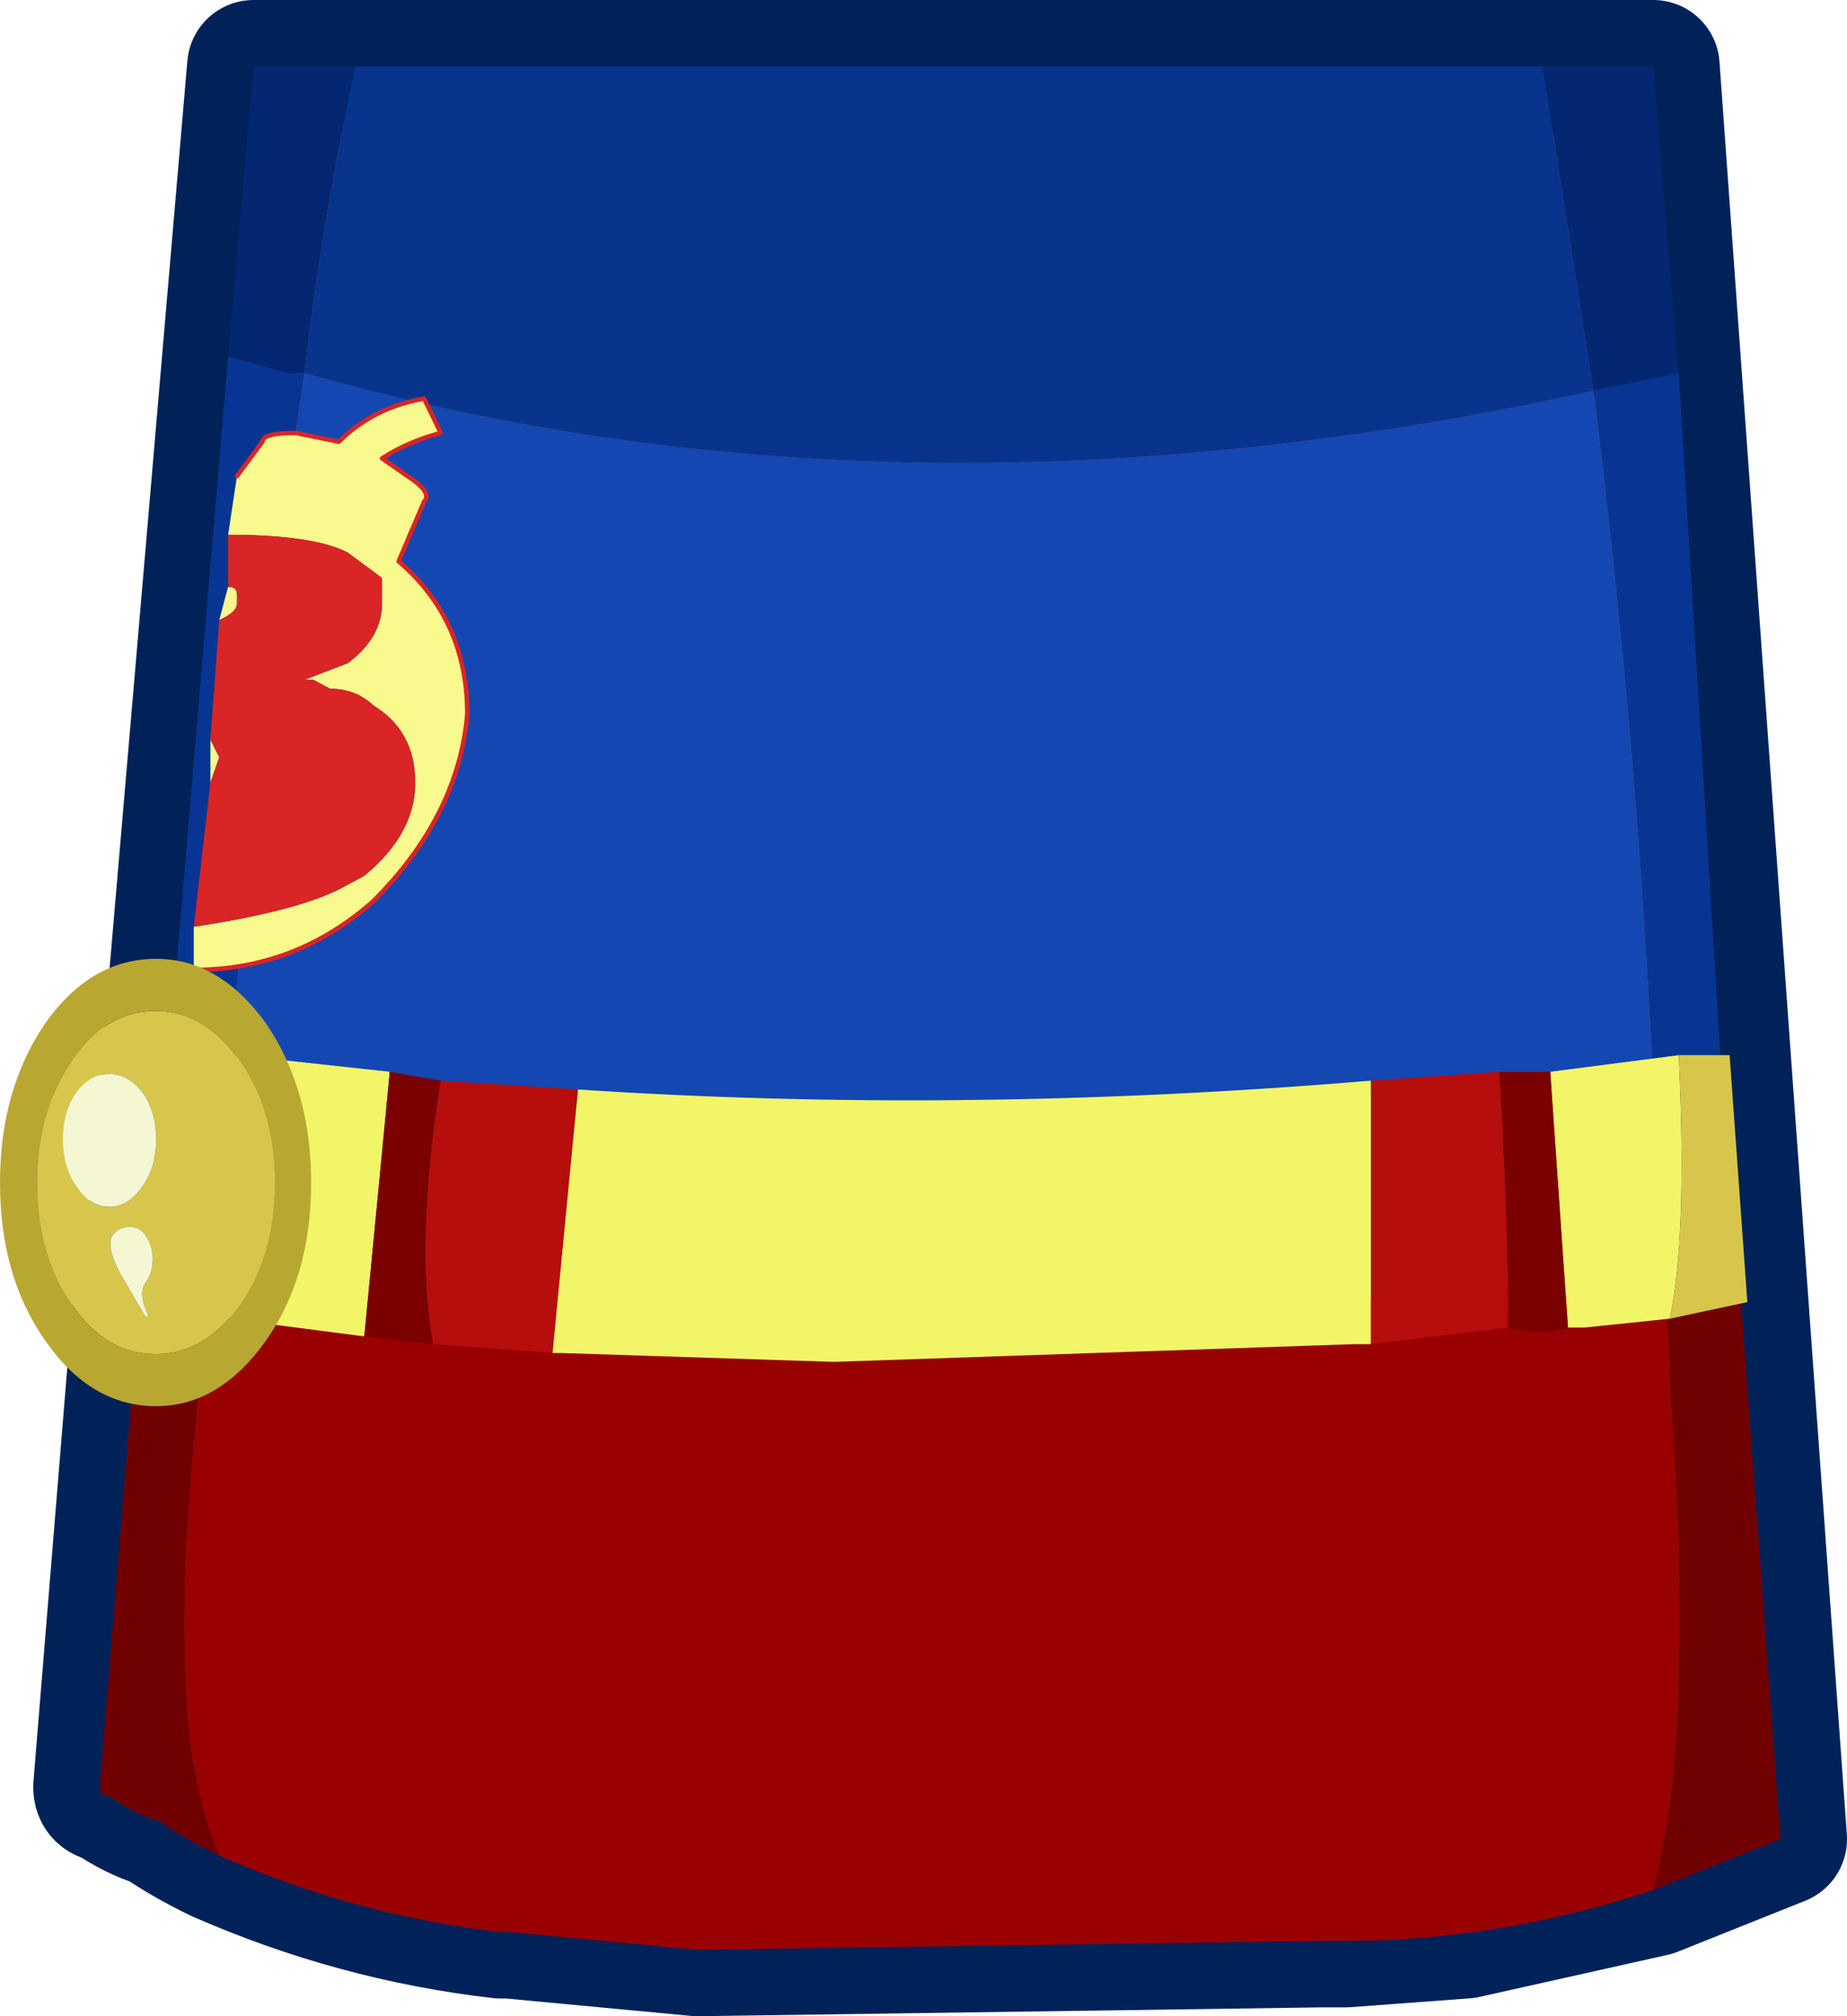 <?xml version="1.0" encoding="UTF-8" standalone="no"?>
<svg xmlns:xlink="http://www.w3.org/1999/xlink" height="91.05px" width="83.4px" xmlns="http://www.w3.org/2000/svg">
  <g transform="matrix(1.0, 0.0, 0.0, 1.0, -1.65, -3.9)">
    <path d="M11.55 87.7 Q10.0 86.95 8.85 86.15 7.7 85.8 6.55 85.0 6.15 85.0 6.15 84.6 L8.1 60.75 8.45 61.15 13.1 6.9 76.3 6.9 82.05 86.95 76.3 89.25 67.8 91.15 62.4 91.55 61.25 91.55 33.15 91.95 24.65 91.15 24.25 91.15 Q17.7 90.4 11.55 87.7" fill="#a84545" fill-rule="evenodd" stroke="none"/>
    <path d="M11.55 87.7 Q10.0 86.95 8.85 86.15 7.7 85.8 6.55 85.0 6.15 85.0 6.15 84.6 L8.1 60.75 8.45 61.15 13.1 6.9 76.3 6.9 82.05 86.95 76.3 89.25 67.8 91.15 62.4 91.55 61.25 91.55 33.15 91.95 24.65 91.15 24.25 91.15 Q17.7 90.4 11.55 87.7 Z" fill="none" stroke="#002258" stroke-linecap="round" stroke-linejoin="round" stroke-width="6.0"/>
    <path d="M71.3 6.9 L76.3 6.9 77.45 20.75 73.6 21.55 71.3 6.9 M11.95 20.0 L13.1 6.9 17.7 6.9 Q16.2 13.85 15.4 20.75 L14.65 20.75 11.95 20.0" fill="#042772" fill-rule="evenodd" stroke="none"/>
    <path d="M17.7 6.9 L71.3 6.9 73.6 21.55 Q42.4 28.45 15.4 20.75 16.2 13.85 17.7 6.9" fill="#09348e" fill-rule="evenodd" stroke="none"/>
    <path d="M77.45 20.75 L79.35 51.9 Q79.75 52.3 76.3 52.7 75.5 36.55 73.6 21.55 L77.45 20.75 M11.95 53.1 Q10.0 52.7 9.25 51.9 L11.95 20.0 14.65 20.75 15.4 20.75 Q13.5 33.1 11.95 53.1" fill="#083593" fill-rule="evenodd" stroke="none"/>
    <path d="M11.55 61.55 L17.7 62.7 20.8 63.1 20.8 62.7 26.2 63.45 26.6 63.45 38.9 63.85 62.4 62.7 63.2 62.7 69.35 62.3 Q70.9 62.7 72.05 62.3 L72.8 62.3 76.65 61.55 Q77.05 64.25 77.05 66.55 78.2 82.3 76.3 89.25 69.35 91.55 62.4 91.55 L61.25 91.55 33.15 91.95 24.65 91.15 24.25 91.15 Q17.7 90.4 11.55 87.7 8.85 81.95 10.8 65.0 L11.55 61.55" fill="#990000" fill-rule="evenodd" stroke="none"/>
    <path d="M11.55 61.55 L10.8 65.0 Q8.85 81.95 11.55 87.7 10.0 86.95 8.85 86.15 7.7 85.8 6.55 85.0 6.15 85.0 6.15 84.6 L8.1 60.75 Q8.45 61.15 8.85 61.15 L10.8 61.55 11.55 61.55 M76.3 89.25 Q78.2 82.3 77.05 66.55 77.05 64.25 76.65 61.55 L77.05 61.55 80.15 61.15 82.05 86.95 76.3 89.25" fill="#700000" fill-rule="evenodd" stroke="none"/>
    <path d="M76.3 52.7 L47.0 54.25 Q20.05 55.0 11.95 53.1 13.5 33.1 15.4 20.75 42.4 28.45 73.6 21.55 75.5 36.55 76.3 52.7" fill="#1447b2" fill-rule="evenodd" stroke="none"/>
    <path d="M63.2 62.7 L62.4 62.7" fill="none" stroke="#e73535" stroke-linecap="round" stroke-linejoin="round" stroke-width="0.2"/>
    <path d="M27.75 53.1 L26.6 65.0 21.2 64.6 Q20.4 60.0 21.55 52.7 L27.75 53.1 M63.55 64.6 L63.55 52.7 69.35 52.3 Q69.75 59.25 69.75 63.85 L63.55 64.6" fill="#b60d0d" fill-rule="evenodd" stroke="none"/>
    <path d="M26.6 65.0 L27.75 53.1 Q45.1 54.25 63.55 52.7 L63.55 64.6 62.8 64.6 39.3 65.4 26.95 65.0 26.6 65.0 M12.35 51.55 L19.25 52.3 18.1 64.25 11.95 63.45 Q11.55 63.1 11.15 63.1 10.8 58.1 12.35 51.55 M71.65 52.3 L77.45 51.55 Q77.85 59.6 77.05 63.45 L73.2 63.85 72.45 63.85 71.65 52.3" fill="#f2f567" fill-rule="evenodd" stroke="none"/>
    <path d="M21.55 52.7 Q20.4 60.0 21.2 64.6 L18.1 64.25 19.25 52.3 21.55 52.7 M72.45 63.85 Q71.3 64.25 69.75 63.85 69.75 59.25 69.35 52.3 L71.65 52.3 72.45 63.85" fill="#7b0101" fill-rule="evenodd" stroke="none"/>
    <path d="M11.15 63.1 L8.45 62.7 9.65 51.55 12.35 51.55 Q10.8 58.1 11.15 63.1 M77.45 51.55 L79.75 51.55 80.55 62.7 77.05 63.45 Q77.85 59.6 77.45 51.55" fill="#d7c64b" fill-rule="evenodd" stroke="none"/>
    <path d="M12.35 25.4 L13.5 23.85 Q13.5 23.45 15.0 23.45 L16.95 23.85 Q18.5 22.3 20.8 21.9 L21.55 23.45 Q20.05 23.85 18.9 24.6 L20.05 25.4 Q21.2 26.15 20.8 26.55 L19.65 29.25 Q22.75 31.9 22.75 36.15 22.35 40.75 18.5 44.6 15.0 47.7 10.4 47.7 L10.4 45.75 Q15.4 45.0 17.35 43.85 L18.1 43.45 Q20.4 41.55 20.4 39.25 20.4 36.9 18.5 35.75 17.7 35.0 16.55 35.0 L15.8 34.6 15.4 34.6 17.35 33.85 Q18.9 32.7 18.9 31.15 L18.9 30.0 17.35 28.85 Q15.8 28.05 11.95 28.05 L12.35 25.4 M11.15 39.25 L11.15 37.3 11.55 38.1 11.15 39.25 M11.55 31.9 L11.95 30.4 Q12.35 30.4 12.35 30.75 L12.35 31.15 Q12.35 31.55 11.55 31.9" fill="#f8fa8e" fill-rule="evenodd" stroke="none"/>
    <path d="M10.4 45.75 L11.15 39.25 11.55 38.1 11.15 37.3 11.55 31.9 Q12.35 31.55 12.35 31.15 L12.35 30.75 Q12.35 30.4 11.95 30.4 L11.95 28.05 Q15.8 28.05 17.35 28.85 L18.9 30.0 18.9 31.15 Q18.9 32.7 17.35 33.85 L15.4 34.6 15.8 34.6 16.55 35.0 Q17.7 35.0 18.5 35.75 20.4 36.9 20.4 39.25 20.4 41.55 18.1 43.45 L17.35 43.85 Q15.4 45.0 10.4 45.75" fill="#d92525" fill-rule="evenodd" stroke="none"/>
    <path d="M12.35 25.4 L13.5 23.85 Q13.5 23.45 15.0 23.45 L16.95 23.85 Q18.5 22.3 20.8 21.9 L21.55 23.45 Q20.05 23.85 18.9 24.6 L20.05 25.4 Q21.2 26.15 20.8 26.55 L19.65 29.25 Q22.75 31.9 22.75 36.15 22.35 40.75 18.5 44.6 15.0 47.7 10.4 47.7" fill="none" stroke="#d92525" stroke-linecap="round" stroke-linejoin="round" stroke-width="0.2"/>
    <path d="M8.1 53.25 Q7.45 52.4 6.6 52.4 5.7 52.4 5.1 53.25 4.5 54.1 4.5 55.35 4.5 56.6 5.1 57.45 5.7 58.4 6.6 58.4 7.45 58.4 8.1 57.45 8.7 56.6 8.7 55.35 8.7 54.1 8.1 53.25 M3.35 57.3 Q3.35 54.1 4.9 51.85 6.4 49.55 8.7 49.55 10.9 49.55 12.5 51.85 14.05 54.1 14.05 57.3 14.05 60.55 12.5 62.8 10.9 65.05 8.7 65.05 6.4 65.05 4.9 62.8 3.35 60.55 3.35 57.3 M6.75 59.65 Q6.4 60.15 7.1 61.45 L8.15 63.25 Q8.5 63.65 8.2 62.95 7.95 62.25 8.2 61.85 8.55 61.4 8.55 60.75 8.55 60.15 8.2 59.65 7.95 59.3 7.5 59.3 7.05 59.3 6.75 59.65" fill="#d7c64b" fill-rule="evenodd" stroke="none"/>
    <path d="M8.1 53.25 Q8.7 54.1 8.7 55.35 8.7 56.6 8.1 57.45 7.45 58.4 6.6 58.4 5.7 58.4 5.1 57.45 4.5 56.6 4.5 55.35 4.5 54.1 5.1 53.25 5.7 52.4 6.6 52.4 7.45 52.4 8.1 53.25 M6.75 59.65 Q7.05 59.3 7.5 59.3 7.95 59.3 8.2 59.65 8.55 60.15 8.55 60.75 8.55 61.4 8.2 61.85 7.95 62.25 8.2 62.95 8.5 63.65 8.15 63.25 L7.1 61.45 Q6.4 60.15 6.75 59.65" fill="#f5f7d3" fill-rule="evenodd" stroke="none"/>
    <path d="M3.35 57.3 Q3.35 60.55 4.9 62.8 6.4 65.05 8.7 65.05 10.9 65.05 12.5 62.8 14.05 60.55 14.05 57.3 14.05 54.1 12.5 51.85 10.9 49.55 8.7 49.55 6.4 49.55 4.9 51.85 3.35 54.1 3.35 57.3 M1.65 57.3 Q1.65 53.1 3.7 50.1 5.75 47.2 8.7 47.2 11.55 47.2 13.65 50.1 15.7 53.1 15.7 57.3 15.7 61.55 13.65 64.45 11.55 67.4 8.7 67.4 5.75 67.4 3.7 64.45 1.65 61.55 1.65 57.3" fill="#b8a832" fill-rule="evenodd" stroke="none"/>
  </g>
</svg>

